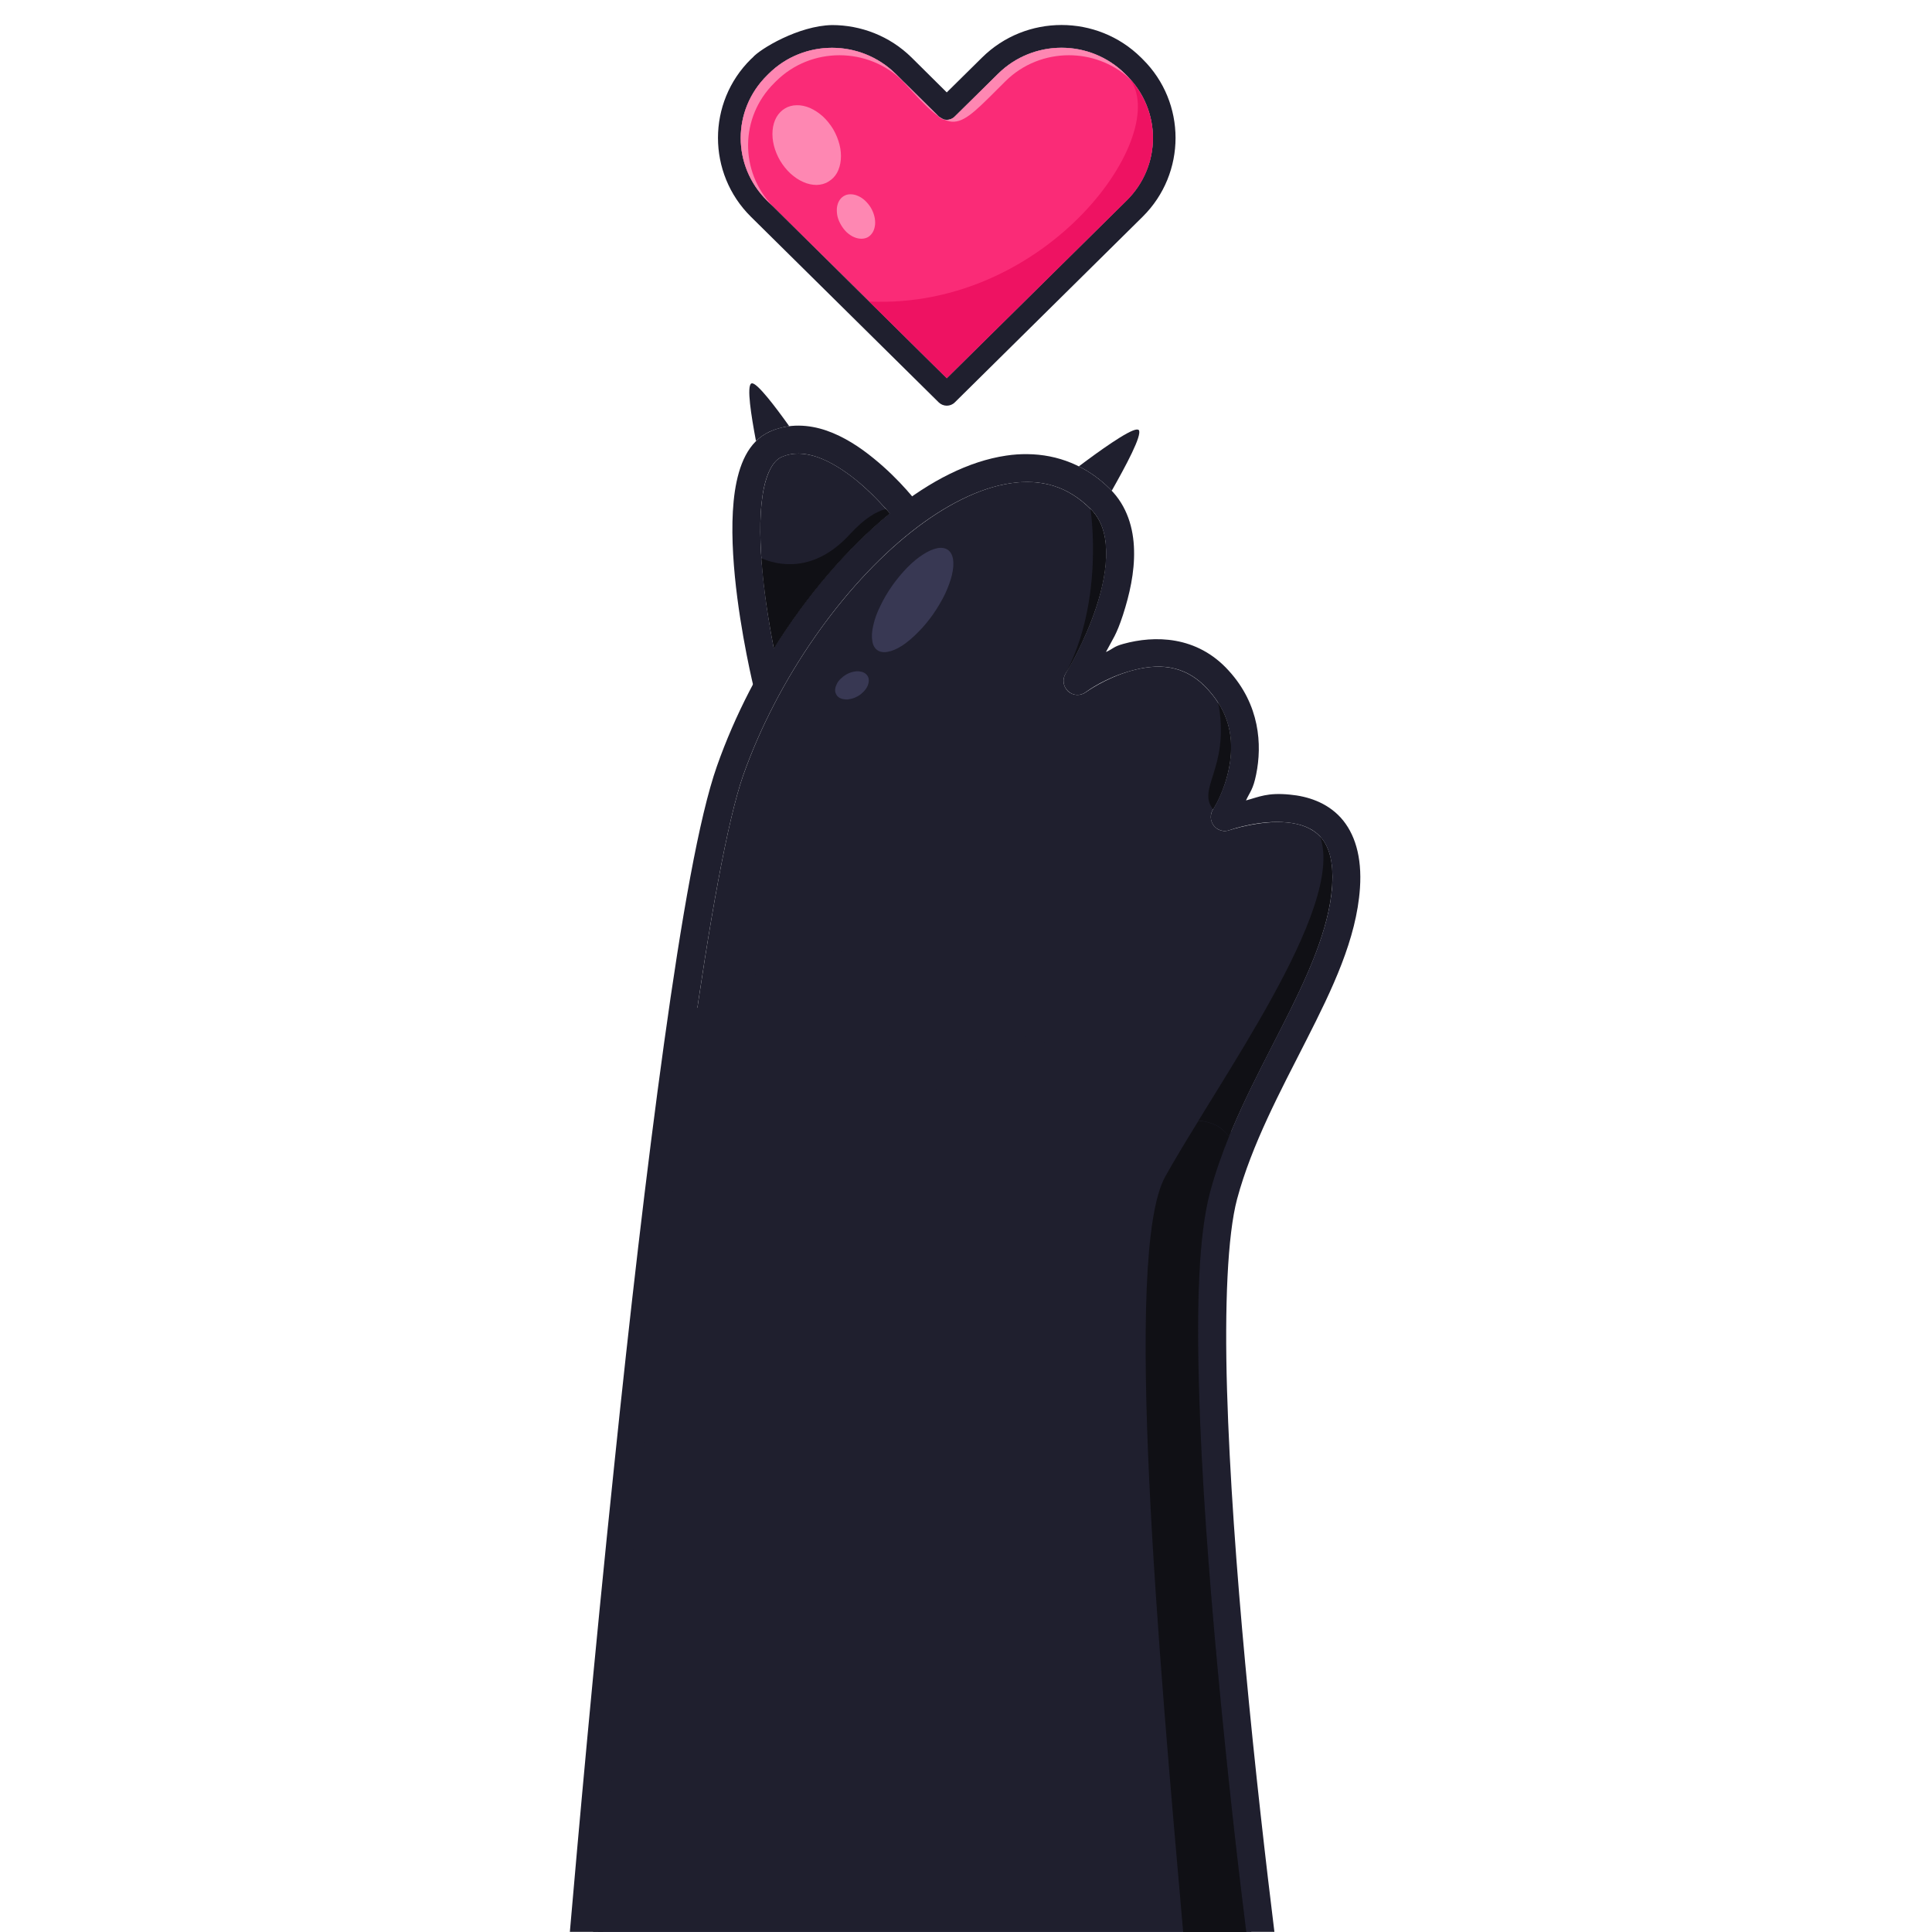 <svg version="1.2" xmlns="http://www.w3.org/2000/svg" viewBox="0 0 1325.6 1325.6" width="1326" height="1326">
	<title>cat-8239213</title>
	<style>
		.s0 { fill: #1f1f2e } 
		.s1 { fill: #424364 } 
		.s2 { fill: #101015 } 
		.s3 { fill: #fa2b77 } 
		.s4 { fill: #fe87b2 } 
		.s5 { fill: #ee1262 } 
		.s6 { fill: #383853 } 
	</style>
	<g>
		<g>
			<path class="s0" d="m704.7 330.7q-5.6 0-11.5 0.9c-21 3.1-44.8 15-68.1 33.5-46.8 37.1-91.7 100.4-115.2 167-10.7 30.5-23.3 100.6-35.3 186.6-12 85.9-23.7 188.6-34 287.1-15.1 145.1-25.5 262.9-30.3 319.8h444.8c-5.1-40.6-12.6-104.6-19.8-182.2-5.9-63.7-10.9-130.8-12.6-189-1.7-58.2-0.4-106.9 7.6-136.6 10.9-40.5 31.2-77.8 48.9-112.7 17.8-34.9 32.7-67.4 34.7-97 1.3-18.2-2.7-28.1-8.1-34.1-5.5-5.9-13.5-8.8-22.8-9.7-18.5-1.7-39.4 5.3-39.4 5.3-1.9 0.7-4 0.8-5.9 0.2-1.9-0.5-3.6-1.7-4.9-3.3-1.2-1.6-1.9-3.5-2-5.5-0.1-2 0.4-4 1.5-5.7 1.1-1.6 7.5-11.5 10.8-27.8 3.3-16.3 2.6-35.9-14.3-54.4-16.4-18.1-35.5-17.7-52.9-12.8-17.4 4.9-30.8 14.6-30.8 14.6-1.8 1.3-4 2-6.3 1.9-2.2-0.1-4.3-1-6-2.5-1.6-1.6-2.7-3.6-3-5.8-0.3-2.3 0.2-4.5 1.4-6.4 1.2-1.9 12.9-21 21.1-46.1 4.1-12.6 6.9-26.1 6.6-37.9-0.2-11.8-3.3-21.5-10.7-28.9-12.9-12.9-27.3-18.5-43.5-18.5z"/>
			<path class="s1" d="m565.1 654.4q-1.6 0-3.2 0.1c-28.6 1.1-62.4 24.3-84.1 41.9-1 7.3-2.1 14.6-3.2 22.2-12 86-23.7 188.6-34 287.2-15.1 145-25.5 262.9-30.3 319.7h444.8c-5.1-40.6-12.6-104.9-19.8-182.2-5.9-63.6-10.9-130.7-12.6-188.9-1.7-58.2-0.4-107 7.6-136.7 3.5-13 8-25.7 13-38.1-3.1-3.6-6.1-6.3-9-7.6-38.2-17.7-67 42.9-78.2 34.5-11.2-8.4 10.3-62.5-29.8-87.6-40-25.2-93.1 56.9-111.7 43.8-18.7-13.1 16.7-74.6-28.9-102.6-6.3-3.8-13.2-5.5-20.6-5.7z"/>
			<path class="s0" d="m565.2 651q-1.7-0.1-3.4 0c-30.3 1.2-64.2 25-86.1 42.7l-1.1 0.9-0.2 1.3c-1 7.3-2.1 14.6-3.2 22.2-12 86.1-23.7 188.7-34 287.3-15.2 145.3-25.5 263.4-30.3 320.1h6.9c4.8-55.9 15-173.3 30.3-319.4 10.2-98.5 22-201.1 33.9-287 1-7.1 2-13.9 3-20.7 21.6-17.4 54.6-39.4 81.1-40.5q1.5 0 2.9 0c6.9 0.1 13.2 1.7 18.9 5.2 10.7 6.6 16.5 14.9 19.6 24.1 3.2 9.3 3.7 19.6 3.3 29.7-0.4 10.1-1.7 19.8-1.7 28.2 0 8.4 1.3 16.1 7.5 20.4 3.3 2.3 7.5 2.5 11.4 1.3 3.9-1.1 7.9-3.3 12.2-6.1 8.5-5.6 18.1-13.9 28.3-21.7 10.2-7.8 20.9-15.1 31.2-18.8 10.3-3.7 19.8-4.1 28.8 1.6 18.8 11.8 23 30.1 24.1 47.4 0.5 8.6 0.1 16.9 0.3 23.7 0.1 3.5 0.3 6.5 1 9.2 0.7 2.8 1.8 5.4 4.1 7.2 2.5 1.8 5.9 1.7 8.4 0.6 2.6-1.1 5-2.9 7.5-5.2 5.1-4.4 11-10.6 17.5-16.4 6.5-5.8 13.8-11.2 21.3-14 7.6-2.8 15.4-3.2 24.2 0.8 1.6 0.8 4 3.1 6.4 5.6-4.7 11.7-9 23.7-12.4 36.1-8.1 30.5-9.4 79.3-7.7 137.7 1.7 58.3 6.8 125.5 12.7 189.2 7.4 80.3 14.9 142.7 19.8 181.8h6.9c-5-39.7-12.5-102.8-19.9-182.5-5.9-63.6-10.9-130.7-12.6-188.7-1.7-58.1-0.2-106.8 7.5-135.7 3.5-12.8 7.9-25.4 12.9-37.6l0.8-2-1.4-1.6c-3.2-3.8-6.5-6.8-10.1-8.5-10.4-4.8-20.5-4.3-29.4-1-9 3.3-16.7 9.2-23.6 15.3-6.8 6.1-12.8 12.3-17.4 16.4-2.3 2-4.4 3.4-5.7 3.9-1.3 0.6-1.2 0.5-1.5 0.2-0.5-0.3-1.1-1.2-1.6-3.1-0.4-1.9-0.7-4.7-0.8-7.9-0.2-6.4 0.2-14.8-0.4-23.9-1-18.2-6.1-39.5-27.3-52.8-11-6.9-23.2-6.5-34.7-2.3-11.5 4.2-22.7 11.9-33.1 19.8-10.4 8-20 16.2-28 21.5-3.9 2.6-7.5 4.5-10.2 5.2-2.7 0.8-4.3 0.6-5.6-0.3-3.2-2.3-4.4-7.1-4.4-14.8 0-7.7 1.2-17.5 1.6-27.9 0.4-10.5 0-21.6-3.6-32.2-3.6-10.5-10.6-20.4-22.6-27.8-5.8-3.6-12.4-4.7-19-5.3v-0.8z"/>
			<path class="s2" d="m905.8 574.1c17.3 49-69.7 167.3-106.3 233.2-29.3 52.9-4.1 329.9 12.3 518.3h43.3c-5.1-40.6-12.6-104.6-19.8-182.2-5.9-63.7-10.9-130.8-12.6-189-1.7-58.2-0.4-106.9 7.6-136.6 10.9-40.5 31.2-77.8 48.9-112.7 17.7-34.9 32.7-67.4 34.7-97 1.3-18.2-2.7-28.1-8.1-34z"/>
			<path class="s0" d="m704.9 311.6q-7.2-0.1-14.5 1c-25.8 3.8-52.1 17.4-77.2 37.4-50.4 39.9-96.6 105.5-121.3 175.7-12.2 34.6-24.3 103.9-36.3 190.3-12 86.3-23.8 189.1-34 287.8-14.5 138.6-25.1 258.4-30.6 321.7h19.3c5.5-64.2 16.1-183 30.3-319.7 10.3-98.6 22-201.2 34-287.2 12-86 24.6-156 35.3-186.6 23.5-66.5 68.4-129.9 115.2-167 23.3-18.5 47.1-30.3 68.1-33.4 21-3.1 39.1 1.7 55 17.5 7.4 7.4 10.5 17.2 10.7 29 0.3 11.8-2.5 25.3-6.6 37.9-8.2 25.1-21.1 46-21.1 46-1.2 1.9-1.7 4.2-1.4 6.4 0.3 2.3 1.4 4.3 3 5.8 1.7 1.6 3.8 2.5 6 2.6 2.3 0.1 4.5-0.6 6.3-2 1.8-1.3 13.4-9.7 30.8-14.5 17.4-4.9 36.5-5.4 52.9 12.7 16.9 18.6 17.6 38.1 14.3 54.5-3.3 16.3-10.8 27.8-10.8 27.8-1.1 1.7-1.6 3.7-1.5 5.7 0 2 0.8 3.9 2 5.5 1.2 1.6 3 2.7 4.9 3.3 1.9 0.5 4 0.5 5.9-0.2 1.9-0.7 20.9-7.1 39.4-5.3 9.3 0.9 17.3 3.7 22.8 9.7 5.4 6 9.4 15.8 8.2 34.1-2.1 29.6-17 62-34.8 96.9-17.7 34.9-38 72.2-48.9 112.7-7.9 29.7-9.3 78.5-7.6 136.7 1.7 58.2 6.7 125.3 12.6 188.9 6.7 72.7 14.3 137.6 19.8 182.2h19.3c-5.5-44.6-13.2-110.5-20-183.9-5.9-63.4-10.8-130.2-12.5-187.8-1.7-57.5 0.3-106.3 6.9-131.1 10.1-37.5 29.6-73.8 47.5-109 17.9-35.2 34.4-69.4 36.8-104.3 1.5-21.7-3.6-37.8-13.2-48.4-9.6-10.5-22.8-14.7-35-15.8-15.4-1.5-21 1.6-30 4 2.9-6.2 4.9-7.5 7-17.9 4.1-20.2 2.6-47.7-18.9-71.2-21.8-24.1-51-24.2-72.3-18.3-6.8 1.9-6.5 3.1-11.9 5.6 4.7-9.1 7.1-11.4 11.7-25.5 4.5-13.9 8-29.2 7.6-44.3-0.3-15.1-4.8-30.5-16.4-42-16.2-16.2-36.1-23.8-56.8-24z"/>
			<path class="s0" d="m567 295.4c-12-4.1-25.7-5.1-38.7 0.7-15.2 6.8-21.4 23.3-24.1 41-2.6 17.7-1.9 38.4 0 58.3 3.9 39.8 13.1 77 13.1 77 0.3 1.2 0.8 2.4 1.6 3.4 0.7 1 1.7 1.9 2.8 2.5 1 0.7 2.2 1.1 3.5 1.3 1.2 0.2 2.5 0.1 3.7-0.2 1.2-0.3 2.4-0.8 3.4-1.6 1-0.7 1.9-1.7 2.5-2.7 0.7-1.1 1.1-2.3 1.3-3.6 0.2-1.2 0.1-2.5-0.2-3.7-0.3-1.2-8.9-36.2-12.6-74.3-1.9-19-2.4-38.5-0.1-53.5 2.2-15 7.2-23.8 12.8-26.3 7.8-3.5 15.9-3.1 24.8-0.1 8.9 3.1 18.2 9 26.5 15.7 16.4 13.3 28.2 29.1 28.2 29.1 0.8 1.1 1.7 1.9 2.8 2.6 1.1 0.6 2.3 1 3.5 1.2 1.3 0.2 2.5 0.1 3.8-0.2 1.2-0.3 2.3-0.8 3.3-1.6 1.1-0.7 1.9-1.7 2.6-2.8 0.6-1.1 1-2.3 1.2-3.5 0.2-1.3 0.1-2.5-0.2-3.8-0.3-1.2-0.8-2.3-1.6-3.3-0.7-1.1-12.9-17.5-31.6-32.6-9.3-7.6-20.2-14.8-32.3-19z"/>
			<path class="s0" d="m516.1 263q-0.3 0-0.6 0.1c-3.3 1.9-0.1 22 3.2 39.5 2.7-2.6 5.9-4.8 9.5-6.5 4.4-1.9 8.8-3.1 13.3-3.7-9.7-13.6-21.6-29.2-25.4-29.4z"/>
			<path class="s0" d="m780 294.7c-5.7 0.3-26.4 15.2-39.8 25.3 7.7 3.8 14.9 9 21.5 15.6q0.6 0.5 1.1 1.1c9.3-16.5 21.3-38.5 18.5-41.7-0.3-0.2-0.7-0.3-1.3-0.3z"/>
			<path class="s0" d="m548 311.2c-4.1 0-8.1 0.7-12 2.5-5.6 2.5-10.5 11.3-12.8 26.3-2.3 15-1.8 34.5 0.1 53.5 1.9 19.1 5 37.6 7.7 51.4 22.8-36.6 50.4-68.9 79.5-92.6-4.9-5.8-13.2-14.8-23.2-23-8.3-6.7-17.6-12.6-26.5-15.7-4.4-1.5-8.7-2.3-12.8-2.4z"/>
			<path class="s0" d="m565.1 654.4q-1.6 0-3.2 0.1c-28.6 1.1-62.4 24.3-84.1 41.9-1 7.3-2.1 14.6-3.2 22.2-12 86-23.7 188.6-34 287.2-15.1 145-25.5 262.9-30.3 319.7h444.8c-5-39.7-12.4-102.7-19.8-182.2-5.9-63.6-10.9-130.7-12.6-188.9-1.7-58.2-0.4-107 7.6-136.7 3.5-13 8-25.7 13-38-3.1-3.7-6.1-6.4-9-7.7-38.2-17.7-67 42.9-78.2 34.5-11.2-8.4 10.2-62.4-29.8-87.6-40-25.2-93.1 56.9-111.7 43.8-18.7-13 16.7-74.6-28.9-102.5-6.3-3.9-13.2-5.6-20.6-5.8z"/>
			<path class="s3" d="m728.4 32.8c-15.8 0-31.5 6-43.6 17.9l-29.7 29.3q-1.1 1.1-2.5 1.7-1.4 0.6-3 0.6-1.5 0-2.9-0.6-1.5-0.6-2.6-1.7l-29.6-29.3c-12.1-11.9-27.9-17.9-43.6-17.9-15.8 0-31.5 6-43.5 17.9l-1.1 1.1c-24.1 23.8-24.1 62.1 0 85.9l123.3 121.9 123.4-121.9c24.1-23.8 24.1-62.1 0-85.9l-1.1-1.1c-12-11.9-27.8-17.9-43.5-17.9z"/>
			<path class="s0" d="m570.9 17.2c-23 0.4-49.6 16.5-54.5 22.3l-1.2 1.1c-30.1 29.7-30.1 78.3 0 108.1l128.9 127.4c3.1 3 8 3 11 0l128.9-127.4c30.1-29.8 30.1-78.4 0-108.1l-1.1-1.1c-30.1-29.8-79-29.8-109.1 0l-24.2 23.9-24.1-23.9c-15.1-14.9-34.9-22.3-54.6-22.3zm0 15.6c15.7 0 31.5 5.9 43.6 17.8l29.6 29.3c3.1 3.1 8 3.1 11 0l29.7-29.3c24.1-23.8 63-23.8 87.1 0l1.1 1.1c24.1 23.8 24.1 62.1 0 85.9l-123.4 121.9-123.3-121.9c-24.1-23.8-24.1-62.1 0-85.9l1.1-1.1c12-11.9 27.7-17.8 43.5-17.8z"/>
			<path class="s4" d="m728.4 32.8c-15.8 0-31.5 6-43.6 17.9l-29.7 29.3c-3 3-7.9 3-11 0l-29.6-29.3c-12.1-11.9-27.9-17.9-43.6-17.9-15.8 0-31.5 6-43.5 17.9l-1.1 1.1c-24.1 23.8-24.1 62.1 0 85.9l4 3.9c-23-23.9-22.7-61.3 1-84.7l1.2-1.2c12-11.9 27.7-17.8 43.5-17.8 15.7 0 31.5 5.9 43.5 17.8 35.4 39.3 35.3 34.8 70.4 0 12-11.9 27.8-17.8 43.5-17.8 14.8 0 29.5 5.2 41.2 15.6-0.5-0.6-1-1.2-1.6-1.7l-1.1-1.1c-12-11.9-27.8-17.9-43.5-17.9z"/>
			<path class="s4" d="m571.7 88.7c1.9 3.3 3.4 6.9 4.3 10.5 0.9 3.5 1.2 7.1 0.9 10.4-0.3 3.4-1.2 6.4-2.6 9-1.5 2.6-3.5 4.6-5.9 6-2.3 1.5-5.1 2.2-8 2.3-3 0-6.1-0.6-9.2-2-3.1-1.3-6-3.3-8.8-5.8-2.7-2.5-5.1-5.5-7.1-8.8-1.9-3.3-3.4-6.8-4.3-10.4-0.9-3.6-1.2-7.1-0.9-10.5 0.3-3.3 1.2-6.4 2.6-8.9 1.5-2.6 3.5-4.7 5.9-6.1 2.3-1.4 5.1-2.2 8.1-2.2 2.9-0.1 6 0.6 9.1 1.9 3.1 1.4 6 3.3 8.8 5.8 2.7 2.5 5.1 5.5 7.1 8.8z"/>
			<path class="s4" d="m597.5 142.5c1.1 1.9 1.9 3.8 2.4 5.8 0.5 2 0.7 4 0.5 5.9-0.2 1.9-0.7 3.6-1.5 5-0.8 1.4-1.9 2.6-3.2 3.4-1.4 0.8-2.9 1.2-4.6 1.2-1.6 0-3.3-0.3-5.1-1.1-1.7-0.7-3.3-1.8-4.9-3.2-1.5-1.4-2.8-3.1-3.9-4.9-1.1-1.9-2-3.8-2.5-5.8-0.5-2-0.6-4-0.5-5.9 0.2-1.9 0.7-3.6 1.5-5 0.8-1.4 1.9-2.6 3.3-3.4 1.3-0.8 2.8-1.2 4.5-1.2 1.6 0 3.4 0.3 5.1 1.1 1.7 0.7 3.4 1.8 4.9 3.2 1.5 1.4 2.9 3.1 4 4.9z"/>
			<path class="s5" d="m774.6 53.4c30.3 37.9-55 159-178.2 153.5l53.2 52.6 123.4-121.9c23.6-23.3 24-60.3 1.6-84.2z"/>
			<path class="s2" d="m822.3 769c-8.5 13.8-16.5 27-22.8 38.3-29.2 52.7-4.2 330 12.3 518.3h43.3c-5-39.8-12.4-102.7-19.8-182.2-5.9-63.6-10.9-130.7-12.6-188.9-1.7-58.2-0.4-107 7.6-136.7 3.5-13 8-25.7 13-38.1-3.1-3.6-6.1-6.3-9-7.6-4.1-1.9-8.1-2.9-12-3.1z"/>
			<path class="s2" d="m607.9 349.3c-6.5 1.5-14.7 6.3-24.8 17.3-25.1 27.4-50.2 21-60.7 16.4q0.4 5.3 0.9 10.6c1.9 19 5 37.5 7.7 51.3 22.8-36.6 50.4-68.8 79.5-92.6-0.8-0.9-1.7-1.9-2.6-3z"/>
			<path class="s2" d="m835.7 481.9q0.4 1.5 0.7 3.2c6.7 42.3-15.3 55.9-4.1 70.2 0 0 7.5-11.6 10.8-27.9 2.8-13.7 2.7-29.7-7.4-45.5z"/>
			<path class="s2" d="m748.2 349.2c0 0 9.8 61.8-17 112.9 0 0 12.9-20.9 21.1-46.1 4.1-12.5 6.9-26 6.6-37.9-0.3-11.8-3.3-21.5-10.7-28.9z"/>
			<path class="s6" d="m640.2 421.5c-3.2 4.5-6.7 8.8-10.4 12.4-3.6 3.7-7.3 6.8-10.8 9.1-3.6 2.3-6.9 3.7-9.8 4.2-2.9 0.6-5.4 0.2-7.2-1.1-1.9-1.3-3.1-3.5-3.5-6.4-0.5-2.9-0.3-6.5 0.7-10.7 0.9-4.1 2.5-8.6 4.8-13.2 2.2-4.7 5-9.4 8.2-14 3.2-4.5 6.7-8.7 10.3-12.4 3.6-3.7 7.3-6.7 10.9-9 3.5-2.3 6.9-3.7 9.8-4.3 2.9-0.5 5.3-0.1 7.2 1.2 1.8 1.3 3 3.4 3.5 6.3 0.5 3 0.2 6.6-0.7 10.7-1 4.1-2.6 8.6-4.8 13.3-2.3 4.7-5.1 9.4-8.2 13.9z"/>
			<path class="s6" d="m596 465.7c0.2 1.2 0.1 2.4-0.3 3.7-0.3 1.2-1 2.5-1.9 3.7-0.9 1.2-2 2.3-3.3 3.3-1.3 1-2.8 1.8-4.3 2.4-1.5 0.6-3 0.9-4.5 1.1-1.5 0.1-2.8-0.1-4-0.4-1.3-0.4-2.3-1-3.1-1.8-0.7-0.8-1.2-1.8-1.5-3-0.2-1.1-0.1-2.3 0.3-3.6 0.4-1.2 1-2.5 1.9-3.7 0.9-1.2 2.1-2.3 3.4-3.3 1.3-1 2.7-1.8 4.2-2.4 1.5-0.6 3-0.9 4.5-1.1 1.5-0.1 2.9 0.1 4.1 0.4 1.2 0.4 2.2 1 3 1.8 0.8 0.8 1.3 1.8 1.5 2.9z"/>
		</g>
	</g>
</svg>